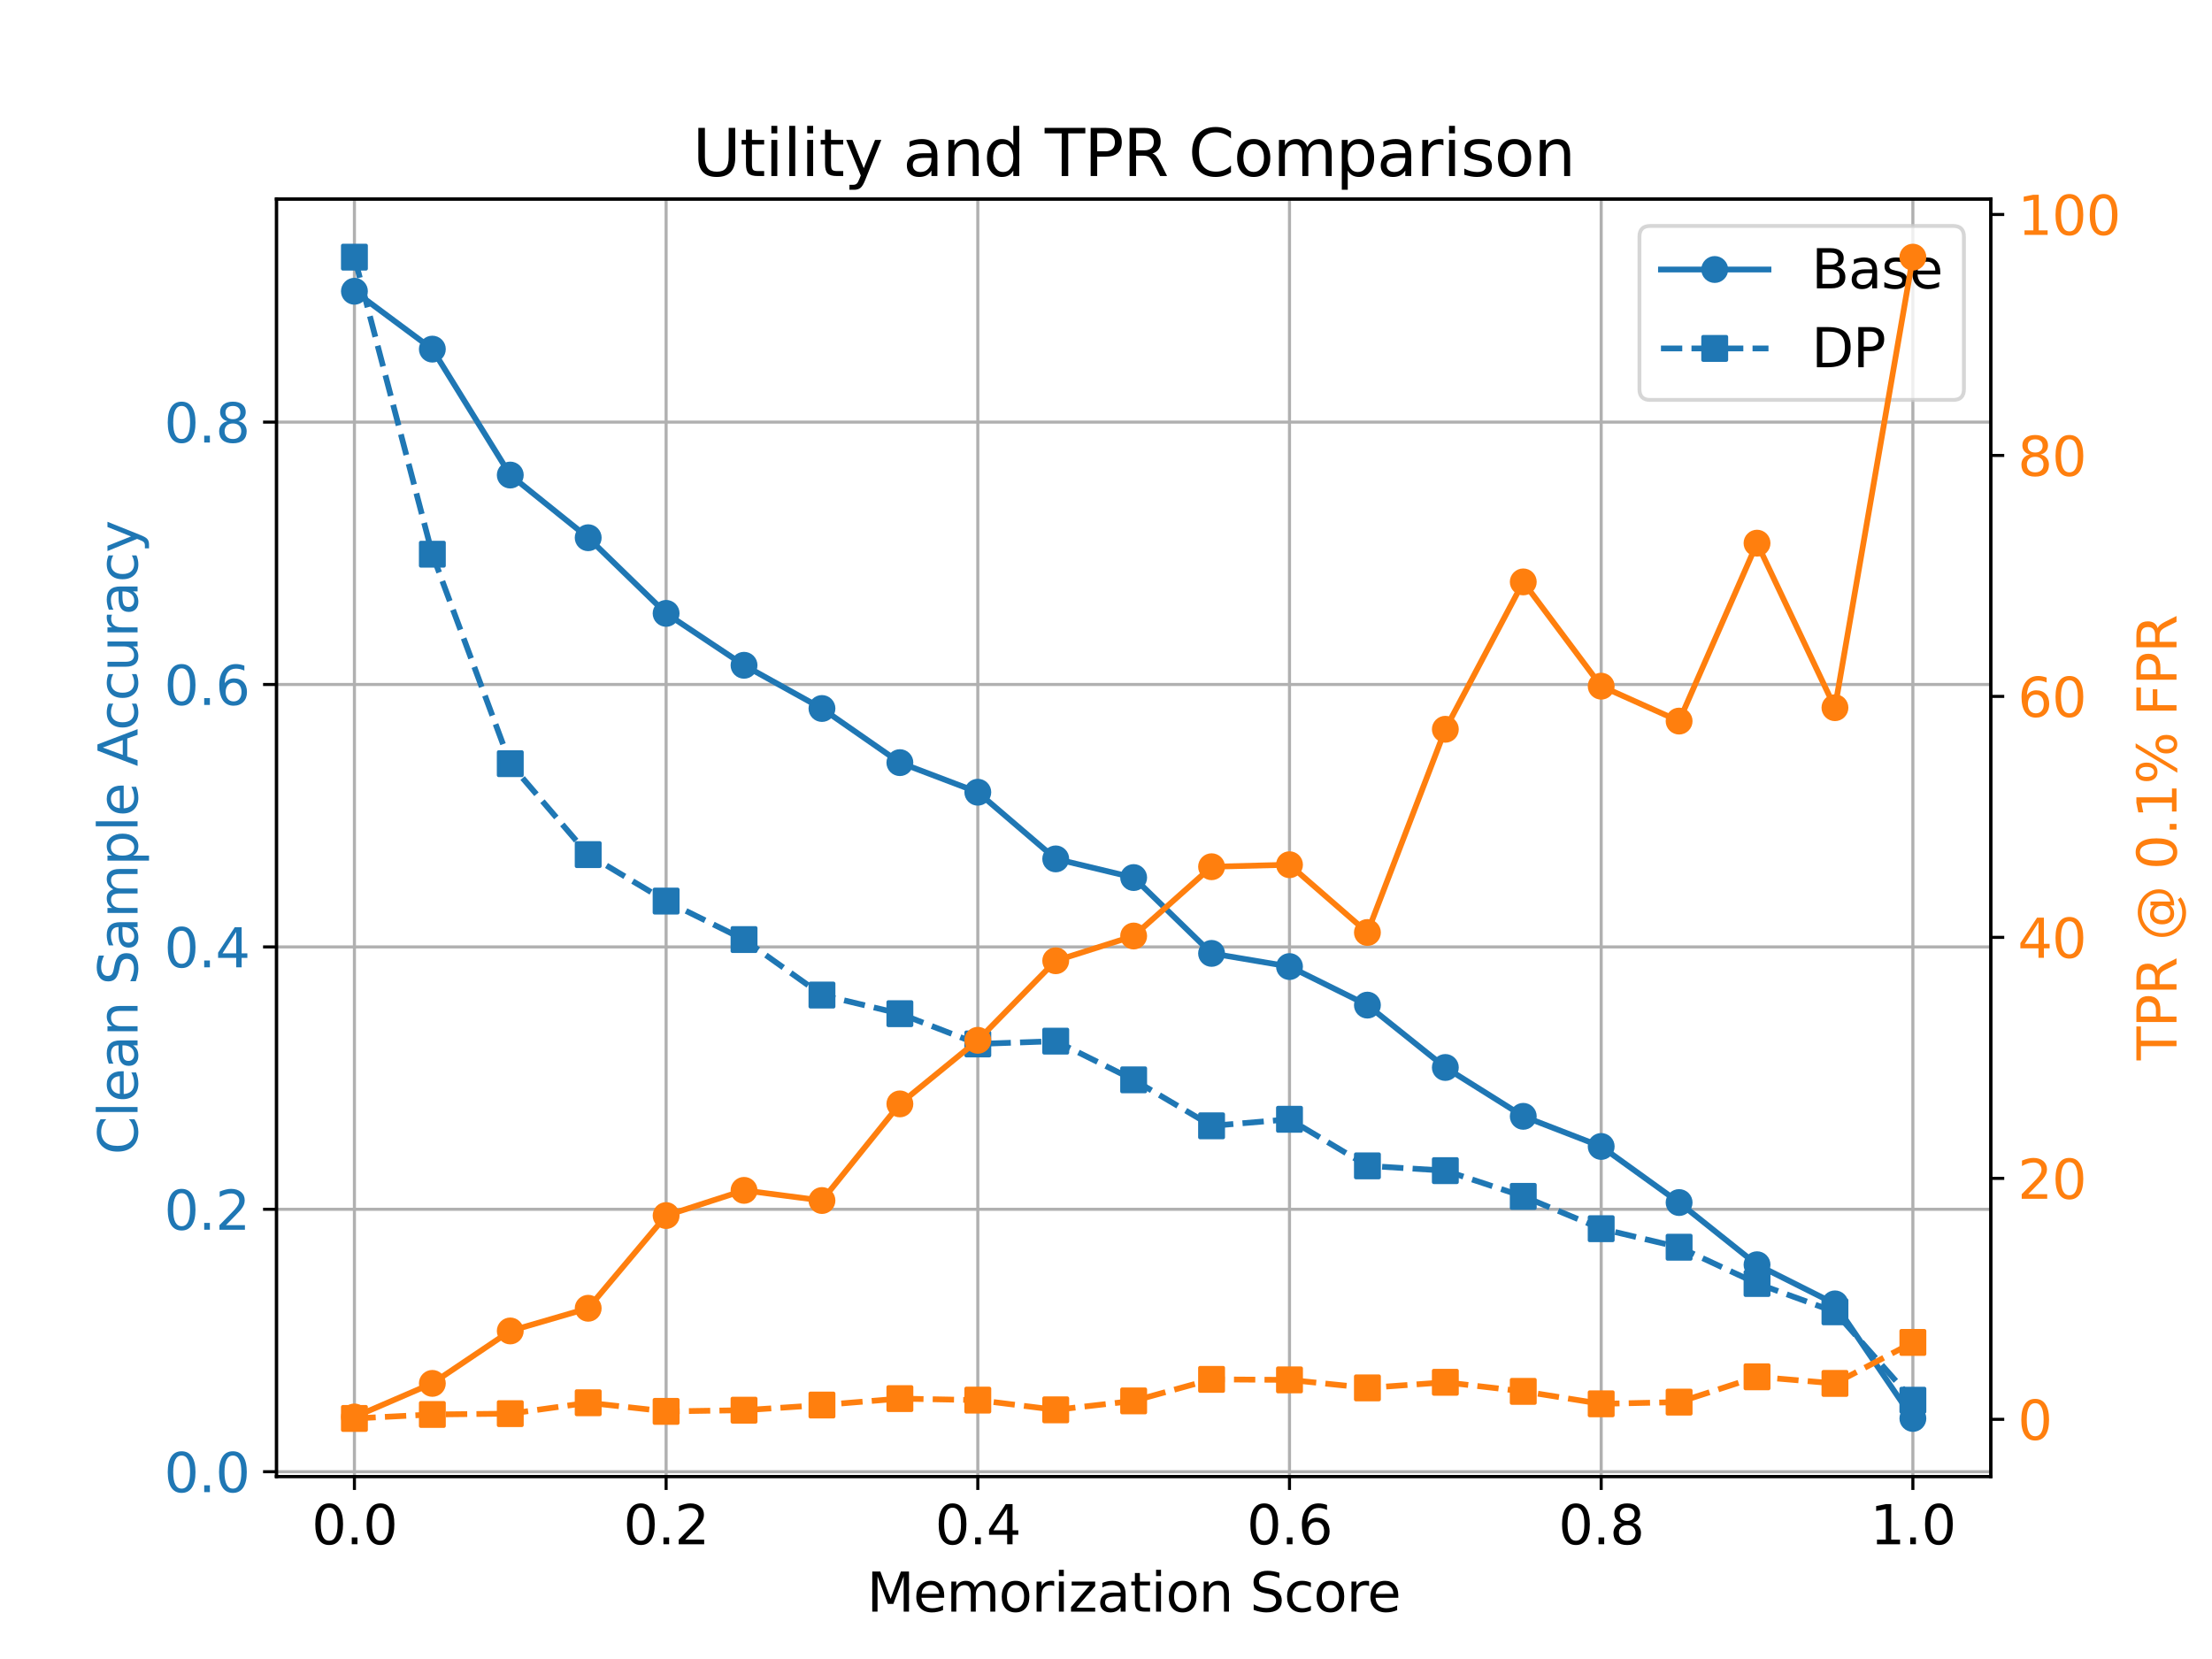 <?xml version="1.0" encoding="utf-8" standalone="no"?>
<!DOCTYPE svg PUBLIC "-//W3C//DTD SVG 1.1//EN"
  "http://www.w3.org/Graphics/SVG/1.1/DTD/svg11.dtd">
<svg xmlns:xlink="http://www.w3.org/1999/xlink" width="576pt" height="432pt" viewBox="0 0 576 432" xmlns="http://www.w3.org/2000/svg" version="1.1">
 <defs>
  <style type="text/css">*{stroke-linejoin: round; stroke-linecap: butt}</style>
 </defs>
 <g id="figure_1">
  <g id="patch_1">
   <path d="M 0 432 
L 576 432 
L 576 0 
L 0 0 
z
" style="fill: #ffffff"/>
  </g>
  <g id="axes_1">
   <g id="patch_2">
    <path d="M 72 384.48 
L 518.4 384.48 
L 518.4 51.84 
L 72 51.84 
z
" style="fill: #ffffff"/>
   </g>
   <g id="matplotlib.axis_1">
    <g id="xtick_1">
     <g id="line2d_1">
      <path d="M 92.291 384.48 
L 92.291 51.84 
" clip-path="url(#pf3ed3583f7)" style="fill: none; stroke: #b0b0b0; stroke-width: 0.8; stroke-linecap: square"/>
     </g>
     <g id="line2d_2">
      <defs>
       <path id="m463f13c96e" d="M 0 0 
L 0 3.5 
" style="stroke: #000000; stroke-width: 0.8"/>
      </defs>
      <g>
       <use xlink:href="#m463f13c96e" x="92.291" y="384.48" style="stroke: #000000; stroke-width: 0.8"/>
      </g>
     </g>
     <g id="text_1">
      <!-- 0.0 -->
      <g transform="translate(81.159 402.118) scale(0.14 -0.14)">
       <defs>
        <path id="DejaVuSans-30" d="M 2034 4250 
Q 1547 4250 1301 3770 
Q 1056 3291 1056 2328 
Q 1056 1369 1301 889 
Q 1547 409 2034 409 
Q 2525 409 2770 889 
Q 3016 1369 3016 2328 
Q 3016 3291 2770 3770 
Q 2525 4250 2034 4250 
z
M 2034 4750 
Q 2819 4750 3233 4129 
Q 3647 3509 3647 2328 
Q 3647 1150 3233 529 
Q 2819 -91 2034 -91 
Q 1250 -91 836 529 
Q 422 1150 422 2328 
Q 422 3509 836 4129 
Q 1250 4750 2034 4750 
z
" transform="scale(0.016)"/>
        <path id="DejaVuSans-2e" d="M 684 794 
L 1344 794 
L 1344 0 
L 684 0 
L 684 794 
z
" transform="scale(0.016)"/>
       </defs>
       <use xlink:href="#DejaVuSans-30"/>
       <use xlink:href="#DejaVuSans-2e" x="63.623"/>
       <use xlink:href="#DejaVuSans-30" x="95.41"/>
      </g>
     </g>
    </g>
    <g id="xtick_2">
     <g id="line2d_3">
      <path d="M 173.455 384.48 
L 173.455 51.84 
" clip-path="url(#pf3ed3583f7)" style="fill: none; stroke: #b0b0b0; stroke-width: 0.8; stroke-linecap: square"/>
     </g>
     <g id="line2d_4">
      <g>
       <use xlink:href="#m463f13c96e" x="173.455" y="384.48" style="stroke: #000000; stroke-width: 0.8"/>
      </g>
     </g>
     <g id="text_2">
      <!-- 0.2 -->
      <g transform="translate(162.322 402.118) scale(0.14 -0.14)">
       <defs>
        <path id="DejaVuSans-32" d="M 1228 531 
L 3431 531 
L 3431 0 
L 469 0 
L 469 531 
Q 828 903 1448 1529 
Q 2069 2156 2228 2338 
Q 2531 2678 2651 2914 
Q 2772 3150 2772 3378 
Q 2772 3750 2511 3984 
Q 2250 4219 1831 4219 
Q 1534 4219 1204 4116 
Q 875 4013 500 3803 
L 500 4441 
Q 881 4594 1212 4672 
Q 1544 4750 1819 4750 
Q 2544 4750 2975 4387 
Q 3406 4025 3406 3419 
Q 3406 3131 3298 2873 
Q 3191 2616 2906 2266 
Q 2828 2175 2409 1742 
Q 1991 1309 1228 531 
z
" transform="scale(0.016)"/>
       </defs>
       <use xlink:href="#DejaVuSans-30"/>
       <use xlink:href="#DejaVuSans-2e" x="63.623"/>
       <use xlink:href="#DejaVuSans-32" x="95.41"/>
      </g>
     </g>
    </g>
    <g id="xtick_3">
     <g id="line2d_5">
      <path d="M 254.618 384.48 
L 254.618 51.84 
" clip-path="url(#pf3ed3583f7)" style="fill: none; stroke: #b0b0b0; stroke-width: 0.8; stroke-linecap: square"/>
     </g>
     <g id="line2d_6">
      <g>
       <use xlink:href="#m463f13c96e" x="254.618" y="384.48" style="stroke: #000000; stroke-width: 0.8"/>
      </g>
     </g>
     <g id="text_3">
      <!-- 0.4 -->
      <g transform="translate(243.486 402.118) scale(0.14 -0.14)">
       <defs>
        <path id="DejaVuSans-34" d="M 2419 4116 
L 825 1625 
L 2419 1625 
L 2419 4116 
z
M 2253 4666 
L 3047 4666 
L 3047 1625 
L 3713 1625 
L 3713 1100 
L 3047 1100 
L 3047 0 
L 2419 0 
L 2419 1100 
L 313 1100 
L 313 1709 
L 2253 4666 
z
" transform="scale(0.016)"/>
       </defs>
       <use xlink:href="#DejaVuSans-30"/>
       <use xlink:href="#DejaVuSans-2e" x="63.623"/>
       <use xlink:href="#DejaVuSans-34" x="95.41"/>
      </g>
     </g>
    </g>
    <g id="xtick_4">
     <g id="line2d_7">
      <path d="M 335.782 384.48 
L 335.782 51.84 
" clip-path="url(#pf3ed3583f7)" style="fill: none; stroke: #b0b0b0; stroke-width: 0.8; stroke-linecap: square"/>
     </g>
     <g id="line2d_8">
      <g>
       <use xlink:href="#m463f13c96e" x="335.782" y="384.48" style="stroke: #000000; stroke-width: 0.8"/>
      </g>
     </g>
     <g id="text_4">
      <!-- 0.6 -->
      <g transform="translate(324.65 402.118) scale(0.14 -0.14)">
       <defs>
        <path id="DejaVuSans-36" d="M 2113 2584 
Q 1688 2584 1439 2293 
Q 1191 2003 1191 1497 
Q 1191 994 1439 701 
Q 1688 409 2113 409 
Q 2538 409 2786 701 
Q 3034 994 3034 1497 
Q 3034 2003 2786 2293 
Q 2538 2584 2113 2584 
z
M 3366 4563 
L 3366 3988 
Q 3128 4100 2886 4159 
Q 2644 4219 2406 4219 
Q 1781 4219 1451 3797 
Q 1122 3375 1075 2522 
Q 1259 2794 1537 2939 
Q 1816 3084 2150 3084 
Q 2853 3084 3261 2657 
Q 3669 2231 3669 1497 
Q 3669 778 3244 343 
Q 2819 -91 2113 -91 
Q 1303 -91 875 529 
Q 447 1150 447 2328 
Q 447 3434 972 4092 
Q 1497 4750 2381 4750 
Q 2619 4750 2861 4703 
Q 3103 4656 3366 4563 
z
" transform="scale(0.016)"/>
       </defs>
       <use xlink:href="#DejaVuSans-30"/>
       <use xlink:href="#DejaVuSans-2e" x="63.623"/>
       <use xlink:href="#DejaVuSans-36" x="95.41"/>
      </g>
     </g>
    </g>
    <g id="xtick_5">
     <g id="line2d_9">
      <path d="M 416.945 384.48 
L 416.945 51.84 
" clip-path="url(#pf3ed3583f7)" style="fill: none; stroke: #b0b0b0; stroke-width: 0.8; stroke-linecap: square"/>
     </g>
     <g id="line2d_10">
      <g>
       <use xlink:href="#m463f13c96e" x="416.945" y="384.48" style="stroke: #000000; stroke-width: 0.8"/>
      </g>
     </g>
     <g id="text_5">
      <!-- 0.8 -->
      <g transform="translate(405.813 402.118) scale(0.14 -0.14)">
       <defs>
        <path id="DejaVuSans-38" d="M 2034 2216 
Q 1584 2216 1326 1975 
Q 1069 1734 1069 1313 
Q 1069 891 1326 650 
Q 1584 409 2034 409 
Q 2484 409 2743 651 
Q 3003 894 3003 1313 
Q 3003 1734 2745 1975 
Q 2488 2216 2034 2216 
z
M 1403 2484 
Q 997 2584 770 2862 
Q 544 3141 544 3541 
Q 544 4100 942 4425 
Q 1341 4750 2034 4750 
Q 2731 4750 3128 4425 
Q 3525 4100 3525 3541 
Q 3525 3141 3298 2862 
Q 3072 2584 2669 2484 
Q 3125 2378 3379 2068 
Q 3634 1759 3634 1313 
Q 3634 634 3220 271 
Q 2806 -91 2034 -91 
Q 1263 -91 848 271 
Q 434 634 434 1313 
Q 434 1759 690 2068 
Q 947 2378 1403 2484 
z
M 1172 3481 
Q 1172 3119 1398 2916 
Q 1625 2713 2034 2713 
Q 2441 2713 2670 2916 
Q 2900 3119 2900 3481 
Q 2900 3844 2670 4047 
Q 2441 4250 2034 4250 
Q 1625 4250 1398 4047 
Q 1172 3844 1172 3481 
z
" transform="scale(0.016)"/>
       </defs>
       <use xlink:href="#DejaVuSans-30"/>
       <use xlink:href="#DejaVuSans-2e" x="63.623"/>
       <use xlink:href="#DejaVuSans-38" x="95.41"/>
      </g>
     </g>
    </g>
    <g id="xtick_6">
     <g id="line2d_11">
      <path d="M 498.109 384.48 
L 498.109 51.84 
" clip-path="url(#pf3ed3583f7)" style="fill: none; stroke: #b0b0b0; stroke-width: 0.8; stroke-linecap: square"/>
     </g>
     <g id="line2d_12">
      <g>
       <use xlink:href="#m463f13c96e" x="498.109" y="384.48" style="stroke: #000000; stroke-width: 0.8"/>
      </g>
     </g>
     <g id="text_6">
      <!-- 1.0 -->
      <g transform="translate(486.977 402.118) scale(0.14 -0.14)">
       <defs>
        <path id="DejaVuSans-31" d="M 794 531 
L 1825 531 
L 1825 4091 
L 703 3866 
L 703 4441 
L 1819 4666 
L 2450 4666 
L 2450 531 
L 3481 531 
L 3481 0 
L 794 0 
L 794 531 
z
" transform="scale(0.016)"/>
       </defs>
       <use xlink:href="#DejaVuSans-31"/>
       <use xlink:href="#DejaVuSans-2e" x="63.623"/>
       <use xlink:href="#DejaVuSans-30" x="95.41"/>
      </g>
     </g>
    </g>
    <g id="text_7">
     <!-- Memorization Score -->
     <g transform="translate(225.729 419.667) scale(0.14 -0.14)">
      <defs>
       <path id="DejaVuSans-4d" d="M 628 4666 
L 1569 4666 
L 2759 1491 
L 3956 4666 
L 4897 4666 
L 4897 0 
L 4281 0 
L 4281 4097 
L 3078 897 
L 2444 897 
L 1241 4097 
L 1241 0 
L 628 0 
L 628 4666 
z
" transform="scale(0.016)"/>
       <path id="DejaVuSans-65" d="M 3597 1894 
L 3597 1613 
L 953 1613 
Q 991 1019 1311 708 
Q 1631 397 2203 397 
Q 2534 397 2845 478 
Q 3156 559 3463 722 
L 3463 178 
Q 3153 47 2828 -22 
Q 2503 -91 2169 -91 
Q 1331 -91 842 396 
Q 353 884 353 1716 
Q 353 2575 817 3079 
Q 1281 3584 2069 3584 
Q 2775 3584 3186 3129 
Q 3597 2675 3597 1894 
z
M 3022 2063 
Q 3016 2534 2758 2815 
Q 2500 3097 2075 3097 
Q 1594 3097 1305 2825 
Q 1016 2553 972 2059 
L 3022 2063 
z
" transform="scale(0.016)"/>
       <path id="DejaVuSans-6d" d="M 3328 2828 
Q 3544 3216 3844 3400 
Q 4144 3584 4550 3584 
Q 5097 3584 5394 3201 
Q 5691 2819 5691 2113 
L 5691 0 
L 5113 0 
L 5113 2094 
Q 5113 2597 4934 2840 
Q 4756 3084 4391 3084 
Q 3944 3084 3684 2787 
Q 3425 2491 3425 1978 
L 3425 0 
L 2847 0 
L 2847 2094 
Q 2847 2600 2669 2842 
Q 2491 3084 2119 3084 
Q 1678 3084 1418 2786 
Q 1159 2488 1159 1978 
L 1159 0 
L 581 0 
L 581 3500 
L 1159 3500 
L 1159 2956 
Q 1356 3278 1631 3431 
Q 1906 3584 2284 3584 
Q 2666 3584 2933 3390 
Q 3200 3197 3328 2828 
z
" transform="scale(0.016)"/>
       <path id="DejaVuSans-6f" d="M 1959 3097 
Q 1497 3097 1228 2736 
Q 959 2375 959 1747 
Q 959 1119 1226 758 
Q 1494 397 1959 397 
Q 2419 397 2687 759 
Q 2956 1122 2956 1747 
Q 2956 2369 2687 2733 
Q 2419 3097 1959 3097 
z
M 1959 3584 
Q 2709 3584 3137 3096 
Q 3566 2609 3566 1747 
Q 3566 888 3137 398 
Q 2709 -91 1959 -91 
Q 1206 -91 779 398 
Q 353 888 353 1747 
Q 353 2609 779 3096 
Q 1206 3584 1959 3584 
z
" transform="scale(0.016)"/>
       <path id="DejaVuSans-72" d="M 2631 2963 
Q 2534 3019 2420 3045 
Q 2306 3072 2169 3072 
Q 1681 3072 1420 2755 
Q 1159 2438 1159 1844 
L 1159 0 
L 581 0 
L 581 3500 
L 1159 3500 
L 1159 2956 
Q 1341 3275 1631 3429 
Q 1922 3584 2338 3584 
Q 2397 3584 2469 3576 
Q 2541 3569 2628 3553 
L 2631 2963 
z
" transform="scale(0.016)"/>
       <path id="DejaVuSans-69" d="M 603 3500 
L 1178 3500 
L 1178 0 
L 603 0 
L 603 3500 
z
M 603 4863 
L 1178 4863 
L 1178 4134 
L 603 4134 
L 603 4863 
z
" transform="scale(0.016)"/>
       <path id="DejaVuSans-7a" d="M 353 3500 
L 3084 3500 
L 3084 2975 
L 922 459 
L 3084 459 
L 3084 0 
L 275 0 
L 275 525 
L 2438 3041 
L 353 3041 
L 353 3500 
z
" transform="scale(0.016)"/>
       <path id="DejaVuSans-61" d="M 2194 1759 
Q 1497 1759 1228 1600 
Q 959 1441 959 1056 
Q 959 750 1161 570 
Q 1363 391 1709 391 
Q 2188 391 2477 730 
Q 2766 1069 2766 1631 
L 2766 1759 
L 2194 1759 
z
M 3341 1997 
L 3341 0 
L 2766 0 
L 2766 531 
Q 2569 213 2275 61 
Q 1981 -91 1556 -91 
Q 1019 -91 701 211 
Q 384 513 384 1019 
Q 384 1609 779 1909 
Q 1175 2209 1959 2209 
L 2766 2209 
L 2766 2266 
Q 2766 2663 2505 2880 
Q 2244 3097 1772 3097 
Q 1472 3097 1187 3025 
Q 903 2953 641 2809 
L 641 3341 
Q 956 3463 1253 3523 
Q 1550 3584 1831 3584 
Q 2591 3584 2966 3190 
Q 3341 2797 3341 1997 
z
" transform="scale(0.016)"/>
       <path id="DejaVuSans-74" d="M 1172 4494 
L 1172 3500 
L 2356 3500 
L 2356 3053 
L 1172 3053 
L 1172 1153 
Q 1172 725 1289 603 
Q 1406 481 1766 481 
L 2356 481 
L 2356 0 
L 1766 0 
Q 1100 0 847 248 
Q 594 497 594 1153 
L 594 3053 
L 172 3053 
L 172 3500 
L 594 3500 
L 594 4494 
L 1172 4494 
z
" transform="scale(0.016)"/>
       <path id="DejaVuSans-6e" d="M 3513 2113 
L 3513 0 
L 2938 0 
L 2938 2094 
Q 2938 2591 2744 2837 
Q 2550 3084 2163 3084 
Q 1697 3084 1428 2787 
Q 1159 2491 1159 1978 
L 1159 0 
L 581 0 
L 581 3500 
L 1159 3500 
L 1159 2956 
Q 1366 3272 1645 3428 
Q 1925 3584 2291 3584 
Q 2894 3584 3203 3211 
Q 3513 2838 3513 2113 
z
" transform="scale(0.016)"/>
       <path id="DejaVuSans-20" transform="scale(0.016)"/>
       <path id="DejaVuSans-53" d="M 3425 4513 
L 3425 3897 
Q 3066 4069 2747 4153 
Q 2428 4238 2131 4238 
Q 1616 4238 1336 4038 
Q 1056 3838 1056 3469 
Q 1056 3159 1242 3001 
Q 1428 2844 1947 2747 
L 2328 2669 
Q 3034 2534 3370 2195 
Q 3706 1856 3706 1288 
Q 3706 609 3251 259 
Q 2797 -91 1919 -91 
Q 1588 -91 1214 -16 
Q 841 59 441 206 
L 441 856 
Q 825 641 1194 531 
Q 1563 422 1919 422 
Q 2459 422 2753 634 
Q 3047 847 3047 1241 
Q 3047 1584 2836 1778 
Q 2625 1972 2144 2069 
L 1759 2144 
Q 1053 2284 737 2584 
Q 422 2884 422 3419 
Q 422 4038 858 4394 
Q 1294 4750 2059 4750 
Q 2388 4750 2728 4690 
Q 3069 4631 3425 4513 
z
" transform="scale(0.016)"/>
       <path id="DejaVuSans-63" d="M 3122 3366 
L 3122 2828 
Q 2878 2963 2633 3030 
Q 2388 3097 2138 3097 
Q 1578 3097 1268 2742 
Q 959 2388 959 1747 
Q 959 1106 1268 751 
Q 1578 397 2138 397 
Q 2388 397 2633 464 
Q 2878 531 3122 666 
L 3122 134 
Q 2881 22 2623 -34 
Q 2366 -91 2075 -91 
Q 1284 -91 818 406 
Q 353 903 353 1747 
Q 353 2603 823 3093 
Q 1294 3584 2113 3584 
Q 2378 3584 2631 3529 
Q 2884 3475 3122 3366 
z
" transform="scale(0.016)"/>
      </defs>
      <use xlink:href="#DejaVuSans-4d"/>
      <use xlink:href="#DejaVuSans-65" x="86.279"/>
      <use xlink:href="#DejaVuSans-6d" x="147.803"/>
      <use xlink:href="#DejaVuSans-6f" x="245.215"/>
      <use xlink:href="#DejaVuSans-72" x="306.396"/>
      <use xlink:href="#DejaVuSans-69" x="347.51"/>
      <use xlink:href="#DejaVuSans-7a" x="375.293"/>
      <use xlink:href="#DejaVuSans-61" x="427.783"/>
      <use xlink:href="#DejaVuSans-74" x="489.062"/>
      <use xlink:href="#DejaVuSans-69" x="528.271"/>
      <use xlink:href="#DejaVuSans-6f" x="556.055"/>
      <use xlink:href="#DejaVuSans-6e" x="617.236"/>
      <use xlink:href="#DejaVuSans-20" x="680.615"/>
      <use xlink:href="#DejaVuSans-53" x="712.402"/>
      <use xlink:href="#DejaVuSans-63" x="775.879"/>
      <use xlink:href="#DejaVuSans-6f" x="830.859"/>
      <use xlink:href="#DejaVuSans-72" x="892.041"/>
      <use xlink:href="#DejaVuSans-65" x="930.904"/>
     </g>
    </g>
   </g>
   <g id="matplotlib.axis_2">
    <g id="ytick_1">
     <g id="line2d_13">
      <path d="M 72 383.227 
L 518.4 383.227 
" clip-path="url(#pf3ed3583f7)" style="fill: none; stroke: #b0b0b0; stroke-width: 0.8; stroke-linecap: square"/>
     </g>
     <g id="line2d_14">
      <defs>
       <path id="ma99e49d8c6" d="M 0 0 
L -3.5 0 
" style="stroke: #000000; stroke-width: 0.8"/>
      </defs>
      <g>
       <use xlink:href="#ma99e49d8c6" x="72" y="383.227" style="stroke: #000000; stroke-width: 0.8"/>
      </g>
     </g>
     <g id="text_8">
      <!-- 0.0 -->
      <g style="fill: #1f77b4" transform="translate(42.736 388.546) scale(0.14 -0.14)">
       <use xlink:href="#DejaVuSans-30"/>
       <use xlink:href="#DejaVuSans-2e" x="63.623"/>
       <use xlink:href="#DejaVuSans-30" x="95.41"/>
      </g>
     </g>
    </g>
    <g id="ytick_2">
     <g id="line2d_15">
      <path d="M 72 314.899 
L 518.4 314.899 
" clip-path="url(#pf3ed3583f7)" style="fill: none; stroke: #b0b0b0; stroke-width: 0.8; stroke-linecap: square"/>
     </g>
     <g id="line2d_16">
      <g>
       <use xlink:href="#ma99e49d8c6" x="72" y="314.899" style="stroke: #000000; stroke-width: 0.8"/>
      </g>
     </g>
     <g id="text_9">
      <!-- 0.2 -->
      <g style="fill: #1f77b4" transform="translate(42.736 320.218) scale(0.14 -0.14)">
       <use xlink:href="#DejaVuSans-30"/>
       <use xlink:href="#DejaVuSans-2e" x="63.623"/>
       <use xlink:href="#DejaVuSans-32" x="95.41"/>
      </g>
     </g>
    </g>
    <g id="ytick_3">
     <g id="line2d_17">
      <path d="M 72 246.57 
L 518.4 246.57 
" clip-path="url(#pf3ed3583f7)" style="fill: none; stroke: #b0b0b0; stroke-width: 0.8; stroke-linecap: square"/>
     </g>
     <g id="line2d_18">
      <g>
       <use xlink:href="#ma99e49d8c6" x="72" y="246.57" style="stroke: #000000; stroke-width: 0.8"/>
      </g>
     </g>
     <g id="text_10">
      <!-- 0.4 -->
      <g style="fill: #1f77b4" transform="translate(42.736 251.889) scale(0.14 -0.14)">
       <use xlink:href="#DejaVuSans-30"/>
       <use xlink:href="#DejaVuSans-2e" x="63.623"/>
       <use xlink:href="#DejaVuSans-34" x="95.41"/>
      </g>
     </g>
    </g>
    <g id="ytick_4">
     <g id="line2d_19">
      <path d="M 72 178.242 
L 518.4 178.242 
" clip-path="url(#pf3ed3583f7)" style="fill: none; stroke: #b0b0b0; stroke-width: 0.8; stroke-linecap: square"/>
     </g>
     <g id="line2d_20">
      <g>
       <use xlink:href="#ma99e49d8c6" x="72" y="178.242" style="stroke: #000000; stroke-width: 0.8"/>
      </g>
     </g>
     <g id="text_11">
      <!-- 0.6 -->
      <g style="fill: #1f77b4" transform="translate(42.736 183.561) scale(0.14 -0.14)">
       <use xlink:href="#DejaVuSans-30"/>
       <use xlink:href="#DejaVuSans-2e" x="63.623"/>
       <use xlink:href="#DejaVuSans-36" x="95.41"/>
      </g>
     </g>
    </g>
    <g id="ytick_5">
     <g id="line2d_21">
      <path d="M 72 109.914 
L 518.4 109.914 
" clip-path="url(#pf3ed3583f7)" style="fill: none; stroke: #b0b0b0; stroke-width: 0.8; stroke-linecap: square"/>
     </g>
     <g id="line2d_22">
      <g>
       <use xlink:href="#ma99e49d8c6" x="72" y="109.914" style="stroke: #000000; stroke-width: 0.8"/>
      </g>
     </g>
     <g id="text_12">
      <!-- 0.8 -->
      <g style="fill: #1f77b4" transform="translate(42.736 115.233) scale(0.14 -0.14)">
       <use xlink:href="#DejaVuSans-30"/>
       <use xlink:href="#DejaVuSans-2e" x="63.623"/>
       <use xlink:href="#DejaVuSans-38" x="95.41"/>
      </g>
     </g>
    </g>
    <g id="text_13">
     <!-- Clean Sample Accuracy -->
     <g style="fill: #1f77b4" transform="translate(35.824 300.682) rotate(-90) scale(0.14 -0.14)">
      <defs>
       <path id="DejaVuSans-43" d="M 4122 4306 
L 4122 3641 
Q 3803 3938 3442 4084 
Q 3081 4231 2675 4231 
Q 1875 4231 1450 3742 
Q 1025 3253 1025 2328 
Q 1025 1406 1450 917 
Q 1875 428 2675 428 
Q 3081 428 3442 575 
Q 3803 722 4122 1019 
L 4122 359 
Q 3791 134 3420 21 
Q 3050 -91 2638 -91 
Q 1578 -91 968 557 
Q 359 1206 359 2328 
Q 359 3453 968 4101 
Q 1578 4750 2638 4750 
Q 3056 4750 3426 4639 
Q 3797 4528 4122 4306 
z
" transform="scale(0.016)"/>
       <path id="DejaVuSans-6c" d="M 603 4863 
L 1178 4863 
L 1178 0 
L 603 0 
L 603 4863 
z
" transform="scale(0.016)"/>
       <path id="DejaVuSans-70" d="M 1159 525 
L 1159 -1331 
L 581 -1331 
L 581 3500 
L 1159 3500 
L 1159 2969 
Q 1341 3281 1617 3432 
Q 1894 3584 2278 3584 
Q 2916 3584 3314 3078 
Q 3713 2572 3713 1747 
Q 3713 922 3314 415 
Q 2916 -91 2278 -91 
Q 1894 -91 1617 61 
Q 1341 213 1159 525 
z
M 3116 1747 
Q 3116 2381 2855 2742 
Q 2594 3103 2138 3103 
Q 1681 3103 1420 2742 
Q 1159 2381 1159 1747 
Q 1159 1113 1420 752 
Q 1681 391 2138 391 
Q 2594 391 2855 752 
Q 3116 1113 3116 1747 
z
" transform="scale(0.016)"/>
       <path id="DejaVuSans-41" d="M 2188 4044 
L 1331 1722 
L 3047 1722 
L 2188 4044 
z
M 1831 4666 
L 2547 4666 
L 4325 0 
L 3669 0 
L 3244 1197 
L 1141 1197 
L 716 0 
L 50 0 
L 1831 4666 
z
" transform="scale(0.016)"/>
       <path id="DejaVuSans-75" d="M 544 1381 
L 544 3500 
L 1119 3500 
L 1119 1403 
Q 1119 906 1312 657 
Q 1506 409 1894 409 
Q 2359 409 2629 706 
Q 2900 1003 2900 1516 
L 2900 3500 
L 3475 3500 
L 3475 0 
L 2900 0 
L 2900 538 
Q 2691 219 2414 64 
Q 2138 -91 1772 -91 
Q 1169 -91 856 284 
Q 544 659 544 1381 
z
M 1991 3584 
L 1991 3584 
z
" transform="scale(0.016)"/>
       <path id="DejaVuSans-79" d="M 2059 -325 
Q 1816 -950 1584 -1140 
Q 1353 -1331 966 -1331 
L 506 -1331 
L 506 -850 
L 844 -850 
Q 1081 -850 1212 -737 
Q 1344 -625 1503 -206 
L 1606 56 
L 191 3500 
L 800 3500 
L 1894 763 
L 2988 3500 
L 3597 3500 
L 2059 -325 
z
" transform="scale(0.016)"/>
      </defs>
      <use xlink:href="#DejaVuSans-43"/>
      <use xlink:href="#DejaVuSans-6c" x="69.824"/>
      <use xlink:href="#DejaVuSans-65" x="97.607"/>
      <use xlink:href="#DejaVuSans-61" x="159.131"/>
      <use xlink:href="#DejaVuSans-6e" x="220.41"/>
      <use xlink:href="#DejaVuSans-20" x="283.789"/>
      <use xlink:href="#DejaVuSans-53" x="315.576"/>
      <use xlink:href="#DejaVuSans-61" x="379.053"/>
      <use xlink:href="#DejaVuSans-6d" x="440.332"/>
      <use xlink:href="#DejaVuSans-70" x="537.744"/>
      <use xlink:href="#DejaVuSans-6c" x="601.221"/>
      <use xlink:href="#DejaVuSans-65" x="629.004"/>
      <use xlink:href="#DejaVuSans-20" x="690.527"/>
      <use xlink:href="#DejaVuSans-41" x="722.314"/>
      <use xlink:href="#DejaVuSans-63" x="788.973"/>
      <use xlink:href="#DejaVuSans-63" x="843.953"/>
      <use xlink:href="#DejaVuSans-75" x="898.934"/>
      <use xlink:href="#DejaVuSans-72" x="962.312"/>
      <use xlink:href="#DejaVuSans-61" x="1003.426"/>
      <use xlink:href="#DejaVuSans-63" x="1064.705"/>
      <use xlink:href="#DejaVuSans-79" x="1119.686"/>
     </g>
    </g>
   </g>
   <g id="line2d_23">
    <path d="M 92.291 75.841 
L 112.582 90.912 
L 132.873 123.703 
L 153.164 140.024 
L 173.455 159.721 
L 193.745 173.239 
L 214.036 184.492 
L 234.327 198.588 
L 254.618 206.294 
L 274.909 223.654 
L 295.2 228.514 
L 315.491 248.261 
L 335.782 251.689 
L 356.073 261.73 
L 376.364 277.969 
L 396.655 290.69 
L 416.945 298.537 
L 437.236 313.141 
L 457.527 329.332 
L 477.818 339.524 
L 498.109 369.36 
" clip-path="url(#pf3ed3583f7)" style="fill: none; stroke: #1f77b4; stroke-width: 1.5; stroke-linecap: square"/>
    <defs>
     <path id="mc3dab96932" d="M 0 3 
C 0.796 3 1.559 2.684 2.121 2.121 
C 2.684 1.559 3 0.796 3 0 
C 3 -0.796 2.684 -1.559 2.121 -2.121 
C 1.559 -2.684 0.796 -3 0 -3 
C -0.796 -3 -1.559 -2.684 -2.121 -2.121 
C -2.684 -1.559 -3 -0.796 -3 0 
C -3 0.796 -2.684 1.559 -2.121 2.121 
C -1.559 2.684 -0.796 3 0 3 
z
" style="stroke: #1f77b4"/>
    </defs>
    <g clip-path="url(#pf3ed3583f7)">
     <use xlink:href="#mc3dab96932" x="92.291" y="75.841" style="fill: #1f77b4; stroke: #1f77b4"/>
     <use xlink:href="#mc3dab96932" x="112.582" y="90.912" style="fill: #1f77b4; stroke: #1f77b4"/>
     <use xlink:href="#mc3dab96932" x="132.873" y="123.703" style="fill: #1f77b4; stroke: #1f77b4"/>
     <use xlink:href="#mc3dab96932" x="153.164" y="140.024" style="fill: #1f77b4; stroke: #1f77b4"/>
     <use xlink:href="#mc3dab96932" x="173.455" y="159.721" style="fill: #1f77b4; stroke: #1f77b4"/>
     <use xlink:href="#mc3dab96932" x="193.745" y="173.239" style="fill: #1f77b4; stroke: #1f77b4"/>
     <use xlink:href="#mc3dab96932" x="214.036" y="184.492" style="fill: #1f77b4; stroke: #1f77b4"/>
     <use xlink:href="#mc3dab96932" x="234.327" y="198.588" style="fill: #1f77b4; stroke: #1f77b4"/>
     <use xlink:href="#mc3dab96932" x="254.618" y="206.294" style="fill: #1f77b4; stroke: #1f77b4"/>
     <use xlink:href="#mc3dab96932" x="274.909" y="223.654" style="fill: #1f77b4; stroke: #1f77b4"/>
     <use xlink:href="#mc3dab96932" x="295.2" y="228.514" style="fill: #1f77b4; stroke: #1f77b4"/>
     <use xlink:href="#mc3dab96932" x="315.491" y="248.261" style="fill: #1f77b4; stroke: #1f77b4"/>
     <use xlink:href="#mc3dab96932" x="335.782" y="251.689" style="fill: #1f77b4; stroke: #1f77b4"/>
     <use xlink:href="#mc3dab96932" x="356.073" y="261.73" style="fill: #1f77b4; stroke: #1f77b4"/>
     <use xlink:href="#mc3dab96932" x="376.364" y="277.969" style="fill: #1f77b4; stroke: #1f77b4"/>
     <use xlink:href="#mc3dab96932" x="396.655" y="290.69" style="fill: #1f77b4; stroke: #1f77b4"/>
     <use xlink:href="#mc3dab96932" x="416.945" y="298.537" style="fill: #1f77b4; stroke: #1f77b4"/>
     <use xlink:href="#mc3dab96932" x="437.236" y="313.141" style="fill: #1f77b4; stroke: #1f77b4"/>
     <use xlink:href="#mc3dab96932" x="457.527" y="329.332" style="fill: #1f77b4; stroke: #1f77b4"/>
     <use xlink:href="#mc3dab96932" x="477.818" y="339.524" style="fill: #1f77b4; stroke: #1f77b4"/>
     <use xlink:href="#mc3dab96932" x="498.109" y="369.36" style="fill: #1f77b4; stroke: #1f77b4"/>
    </g>
   </g>
   <g id="line2d_24">
    <path d="M 92.291 66.96 
L 112.582 144.314 
L 132.873 198.859 
L 153.164 222.535 
L 173.455 234.638 
L 193.745 244.662 
L 214.036 259.112 
L 234.327 263.956 
L 254.618 271.838 
L 274.909 271.113 
L 295.2 281.189 
L 315.491 293.162 
L 335.782 291.461 
L 356.073 303.585 
L 376.364 304.83 
L 396.655 311.536 
L 416.945 319.953 
L 437.236 324.776 
L 457.527 334.219 
L 477.818 341.597 
L 498.109 364.61 
" clip-path="url(#pf3ed3583f7)" style="fill: none; stroke-dasharray: 5.55,2.4; stroke-dashoffset: 0; stroke: #1f77b4; stroke-width: 1.5"/>
    <defs>
     <path id="mea732358d5" d="M -3 3 
L 3 3 
L 3 -3 
L -3 -3 
z
" style="stroke: #1f77b4; stroke-linejoin: miter"/>
    </defs>
    <g clip-path="url(#pf3ed3583f7)">
     <use xlink:href="#mea732358d5" x="92.291" y="66.96" style="fill: #1f77b4; stroke: #1f77b4; stroke-linejoin: miter"/>
     <use xlink:href="#mea732358d5" x="112.582" y="144.314" style="fill: #1f77b4; stroke: #1f77b4; stroke-linejoin: miter"/>
     <use xlink:href="#mea732358d5" x="132.873" y="198.859" style="fill: #1f77b4; stroke: #1f77b4; stroke-linejoin: miter"/>
     <use xlink:href="#mea732358d5" x="153.164" y="222.535" style="fill: #1f77b4; stroke: #1f77b4; stroke-linejoin: miter"/>
     <use xlink:href="#mea732358d5" x="173.455" y="234.638" style="fill: #1f77b4; stroke: #1f77b4; stroke-linejoin: miter"/>
     <use xlink:href="#mea732358d5" x="193.745" y="244.662" style="fill: #1f77b4; stroke: #1f77b4; stroke-linejoin: miter"/>
     <use xlink:href="#mea732358d5" x="214.036" y="259.112" style="fill: #1f77b4; stroke: #1f77b4; stroke-linejoin: miter"/>
     <use xlink:href="#mea732358d5" x="234.327" y="263.956" style="fill: #1f77b4; stroke: #1f77b4; stroke-linejoin: miter"/>
     <use xlink:href="#mea732358d5" x="254.618" y="271.838" style="fill: #1f77b4; stroke: #1f77b4; stroke-linejoin: miter"/>
     <use xlink:href="#mea732358d5" x="274.909" y="271.113" style="fill: #1f77b4; stroke: #1f77b4; stroke-linejoin: miter"/>
     <use xlink:href="#mea732358d5" x="295.2" y="281.189" style="fill: #1f77b4; stroke: #1f77b4; stroke-linejoin: miter"/>
     <use xlink:href="#mea732358d5" x="315.491" y="293.162" style="fill: #1f77b4; stroke: #1f77b4; stroke-linejoin: miter"/>
     <use xlink:href="#mea732358d5" x="335.782" y="291.461" style="fill: #1f77b4; stroke: #1f77b4; stroke-linejoin: miter"/>
     <use xlink:href="#mea732358d5" x="356.073" y="303.585" style="fill: #1f77b4; stroke: #1f77b4; stroke-linejoin: miter"/>
     <use xlink:href="#mea732358d5" x="376.364" y="304.83" style="fill: #1f77b4; stroke: #1f77b4; stroke-linejoin: miter"/>
     <use xlink:href="#mea732358d5" x="396.655" y="311.536" style="fill: #1f77b4; stroke: #1f77b4; stroke-linejoin: miter"/>
     <use xlink:href="#mea732358d5" x="416.945" y="319.953" style="fill: #1f77b4; stroke: #1f77b4; stroke-linejoin: miter"/>
     <use xlink:href="#mea732358d5" x="437.236" y="324.776" style="fill: #1f77b4; stroke: #1f77b4; stroke-linejoin: miter"/>
     <use xlink:href="#mea732358d5" x="457.527" y="334.219" style="fill: #1f77b4; stroke: #1f77b4; stroke-linejoin: miter"/>
     <use xlink:href="#mea732358d5" x="477.818" y="341.597" style="fill: #1f77b4; stroke: #1f77b4; stroke-linejoin: miter"/>
     <use xlink:href="#mea732358d5" x="498.109" y="364.61" style="fill: #1f77b4; stroke: #1f77b4; stroke-linejoin: miter"/>
    </g>
   </g>
   <g id="patch_3">
    <path d="M 72 384.48 
L 72 51.84 
" style="fill: none; stroke: #000000; stroke-width: 0.8; stroke-linejoin: miter; stroke-linecap: square"/>
   </g>
   <g id="patch_4">
    <path d="M 518.4 384.48 
L 518.4 51.84 
" style="fill: none; stroke: #000000; stroke-width: 0.8; stroke-linejoin: miter; stroke-linecap: square"/>
   </g>
   <g id="patch_5">
    <path d="M 72 384.48 
L 518.4 384.48 
" style="fill: none; stroke: #000000; stroke-width: 0.8; stroke-linejoin: miter; stroke-linecap: square"/>
   </g>
   <g id="patch_6">
    <path d="M 72 51.84 
L 518.4 51.84 
" style="fill: none; stroke: #000000; stroke-width: 0.8; stroke-linejoin: miter; stroke-linecap: square"/>
   </g>
   <g id="text_14">
    <!-- Utility and TPR Comparison -->
    <g transform="translate(180.355 45.84) scale(0.168 -0.168)">
     <defs>
      <path id="DejaVuSans-55" d="M 556 4666 
L 1191 4666 
L 1191 1831 
Q 1191 1081 1462 751 
Q 1734 422 2344 422 
Q 2950 422 3222 751 
Q 3494 1081 3494 1831 
L 3494 4666 
L 4128 4666 
L 4128 1753 
Q 4128 841 3676 375 
Q 3225 -91 2344 -91 
Q 1459 -91 1007 375 
Q 556 841 556 1753 
L 556 4666 
z
" transform="scale(0.016)"/>
      <path id="DejaVuSans-64" d="M 2906 2969 
L 2906 4863 
L 3481 4863 
L 3481 0 
L 2906 0 
L 2906 525 
Q 2725 213 2448 61 
Q 2172 -91 1784 -91 
Q 1150 -91 751 415 
Q 353 922 353 1747 
Q 353 2572 751 3078 
Q 1150 3584 1784 3584 
Q 2172 3584 2448 3432 
Q 2725 3281 2906 2969 
z
M 947 1747 
Q 947 1113 1208 752 
Q 1469 391 1925 391 
Q 2381 391 2643 752 
Q 2906 1113 2906 1747 
Q 2906 2381 2643 2742 
Q 2381 3103 1925 3103 
Q 1469 3103 1208 2742 
Q 947 2381 947 1747 
z
" transform="scale(0.016)"/>
      <path id="DejaVuSans-54" d="M -19 4666 
L 3928 4666 
L 3928 4134 
L 2272 4134 
L 2272 0 
L 1638 0 
L 1638 4134 
L -19 4134 
L -19 4666 
z
" transform="scale(0.016)"/>
      <path id="DejaVuSans-50" d="M 1259 4147 
L 1259 2394 
L 2053 2394 
Q 2494 2394 2734 2622 
Q 2975 2850 2975 3272 
Q 2975 3691 2734 3919 
Q 2494 4147 2053 4147 
L 1259 4147 
z
M 628 4666 
L 2053 4666 
Q 2838 4666 3239 4311 
Q 3641 3956 3641 3272 
Q 3641 2581 3239 2228 
Q 2838 1875 2053 1875 
L 1259 1875 
L 1259 0 
L 628 0 
L 628 4666 
z
" transform="scale(0.016)"/>
      <path id="DejaVuSans-52" d="M 2841 2188 
Q 3044 2119 3236 1894 
Q 3428 1669 3622 1275 
L 4263 0 
L 3584 0 
L 2988 1197 
Q 2756 1666 2539 1819 
Q 2322 1972 1947 1972 
L 1259 1972 
L 1259 0 
L 628 0 
L 628 4666 
L 2053 4666 
Q 2853 4666 3247 4331 
Q 3641 3997 3641 3322 
Q 3641 2881 3436 2590 
Q 3231 2300 2841 2188 
z
M 1259 4147 
L 1259 2491 
L 2053 2491 
Q 2509 2491 2742 2702 
Q 2975 2913 2975 3322 
Q 2975 3731 2742 3939 
Q 2509 4147 2053 4147 
L 1259 4147 
z
" transform="scale(0.016)"/>
      <path id="DejaVuSans-73" d="M 2834 3397 
L 2834 2853 
Q 2591 2978 2328 3040 
Q 2066 3103 1784 3103 
Q 1356 3103 1142 2972 
Q 928 2841 928 2578 
Q 928 2378 1081 2264 
Q 1234 2150 1697 2047 
L 1894 2003 
Q 2506 1872 2764 1633 
Q 3022 1394 3022 966 
Q 3022 478 2636 193 
Q 2250 -91 1575 -91 
Q 1294 -91 989 -36 
Q 684 19 347 128 
L 347 722 
Q 666 556 975 473 
Q 1284 391 1588 391 
Q 1994 391 2212 530 
Q 2431 669 2431 922 
Q 2431 1156 2273 1281 
Q 2116 1406 1581 1522 
L 1381 1569 
Q 847 1681 609 1914 
Q 372 2147 372 2553 
Q 372 3047 722 3315 
Q 1072 3584 1716 3584 
Q 2034 3584 2315 3537 
Q 2597 3491 2834 3397 
z
" transform="scale(0.016)"/>
     </defs>
     <use xlink:href="#DejaVuSans-55"/>
     <use xlink:href="#DejaVuSans-74" x="73.193"/>
     <use xlink:href="#DejaVuSans-69" x="112.402"/>
     <use xlink:href="#DejaVuSans-6c" x="140.186"/>
     <use xlink:href="#DejaVuSans-69" x="167.969"/>
     <use xlink:href="#DejaVuSans-74" x="195.752"/>
     <use xlink:href="#DejaVuSans-79" x="234.961"/>
     <use xlink:href="#DejaVuSans-20" x="294.141"/>
     <use xlink:href="#DejaVuSans-61" x="325.928"/>
     <use xlink:href="#DejaVuSans-6e" x="387.207"/>
     <use xlink:href="#DejaVuSans-64" x="450.586"/>
     <use xlink:href="#DejaVuSans-20" x="514.062"/>
     <use xlink:href="#DejaVuSans-54" x="545.85"/>
     <use xlink:href="#DejaVuSans-50" x="606.934"/>
     <use xlink:href="#DejaVuSans-52" x="667.236"/>
     <use xlink:href="#DejaVuSans-20" x="736.719"/>
     <use xlink:href="#DejaVuSans-43" x="768.506"/>
     <use xlink:href="#DejaVuSans-6f" x="838.33"/>
     <use xlink:href="#DejaVuSans-6d" x="899.512"/>
     <use xlink:href="#DejaVuSans-70" x="996.924"/>
     <use xlink:href="#DejaVuSans-61" x="1060.4"/>
     <use xlink:href="#DejaVuSans-72" x="1121.68"/>
     <use xlink:href="#DejaVuSans-69" x="1162.793"/>
     <use xlink:href="#DejaVuSans-73" x="1190.576"/>
     <use xlink:href="#DejaVuSans-6f" x="1242.676"/>
     <use xlink:href="#DejaVuSans-6e" x="1303.857"/>
    </g>
   </g>
   <g id="legend_1">
    <g id="patch_7">
     <path d="M 429.708 104.139 
L 508.6 104.139 
Q 511.4 104.139 511.4 101.339 
L 511.4 61.64 
Q 511.4 58.84 508.6 58.84 
L 429.708 58.84 
Q 426.908 58.84 426.908 61.64 
L 426.908 101.339 
Q 426.908 104.139 429.708 104.139 
z
" style="fill: #ffffff; opacity: 0.8; stroke: #cccccc; stroke-linejoin: miter"/>
    </g>
    <g id="line2d_25">
     <path d="M 432.508 70.178 
L 446.508 70.178 
L 460.508 70.178 
" style="fill: none; stroke: #1f77b4; stroke-width: 1.5; stroke-linecap: square"/>
     <g>
      <use xlink:href="#mc3dab96932" x="446.508" y="70.178" style="fill: #1f77b4; stroke: #1f77b4"/>
     </g>
    </g>
    <g id="text_15">
     <!-- Base -->
     <g transform="translate(471.708 75.078) scale(0.14 -0.14)">
      <defs>
       <path id="DejaVuSans-42" d="M 1259 2228 
L 1259 519 
L 2272 519 
Q 2781 519 3026 730 
Q 3272 941 3272 1375 
Q 3272 1813 3026 2020 
Q 2781 2228 2272 2228 
L 1259 2228 
z
M 1259 4147 
L 1259 2741 
L 2194 2741 
Q 2656 2741 2882 2914 
Q 3109 3088 3109 3444 
Q 3109 3797 2882 3972 
Q 2656 4147 2194 4147 
L 1259 4147 
z
M 628 4666 
L 2241 4666 
Q 2963 4666 3353 4366 
Q 3744 4066 3744 3513 
Q 3744 3084 3544 2831 
Q 3344 2578 2956 2516 
Q 3422 2416 3680 2098 
Q 3938 1781 3938 1306 
Q 3938 681 3513 340 
Q 3088 0 2303 0 
L 628 0 
L 628 4666 
z
" transform="scale(0.016)"/>
      </defs>
      <use xlink:href="#DejaVuSans-42"/>
      <use xlink:href="#DejaVuSans-61" x="68.604"/>
      <use xlink:href="#DejaVuSans-73" x="129.883"/>
      <use xlink:href="#DejaVuSans-65" x="181.982"/>
     </g>
    </g>
    <g id="line2d_26">
     <path d="M 432.508 90.727 
L 446.508 90.727 
L 460.508 90.727 
" style="fill: none; stroke-dasharray: 5.55,2.4; stroke-dashoffset: 0; stroke: #1f77b4; stroke-width: 1.5"/>
     <g>
      <use xlink:href="#mea732358d5" x="446.508" y="90.727" style="fill: #1f77b4; stroke: #1f77b4; stroke-linejoin: miter"/>
     </g>
    </g>
    <g id="text_16">
     <!-- DP -->
     <g transform="translate(471.708 95.627) scale(0.14 -0.14)">
      <defs>
       <path id="DejaVuSans-44" d="M 1259 4147 
L 1259 519 
L 2022 519 
Q 2988 519 3436 956 
Q 3884 1394 3884 2338 
Q 3884 3275 3436 3711 
Q 2988 4147 2022 4147 
L 1259 4147 
z
M 628 4666 
L 1925 4666 
Q 3281 4666 3915 4102 
Q 4550 3538 4550 2338 
Q 4550 1131 3912 565 
Q 3275 0 1925 0 
L 628 0 
L 628 4666 
z
" transform="scale(0.016)"/>
      </defs>
      <use xlink:href="#DejaVuSans-44"/>
      <use xlink:href="#DejaVuSans-50" x="77.002"/>
     </g>
    </g>
   </g>
  </g>
  <g id="axes_2">
   <g id="matplotlib.axis_3">
    <g id="ytick_6">
     <g id="line2d_27">
      <defs>
       <path id="m9851adf51b" d="M 0 0 
L 3.5 0 
" style="stroke: #000000; stroke-width: 0.8"/>
      </defs>
      <g>
       <use xlink:href="#m9851adf51b" x="518.4" y="369.589" style="stroke: #000000; stroke-width: 0.8"/>
      </g>
     </g>
     <g id="text_17">
      <!-- 0 -->
      <g style="fill: #ff7f0e" transform="translate(525.4 374.908) scale(0.14 -0.14)">
       <use xlink:href="#DejaVuSans-30"/>
      </g>
     </g>
    </g>
    <g id="ytick_7">
     <g id="line2d_28">
      <g>
       <use xlink:href="#m9851adf51b" x="518.4" y="306.841" style="stroke: #000000; stroke-width: 0.8"/>
      </g>
     </g>
     <g id="text_18">
      <!-- 20 -->
      <g style="fill: #ff7f0e" transform="translate(525.4 312.159) scale(0.14 -0.14)">
       <use xlink:href="#DejaVuSans-32"/>
       <use xlink:href="#DejaVuSans-30" x="63.623"/>
      </g>
     </g>
    </g>
    <g id="ytick_8">
     <g id="line2d_29">
      <g>
       <use xlink:href="#m9851adf51b" x="518.4" y="244.092" style="stroke: #000000; stroke-width: 0.8"/>
      </g>
     </g>
     <g id="text_19">
      <!-- 40 -->
      <g style="fill: #ff7f0e" transform="translate(525.4 249.411) scale(0.14 -0.14)">
       <use xlink:href="#DejaVuSans-34"/>
       <use xlink:href="#DejaVuSans-30" x="63.623"/>
      </g>
     </g>
    </g>
    <g id="ytick_9">
     <g id="line2d_30">
      <g>
       <use xlink:href="#m9851adf51b" x="518.4" y="181.343" style="stroke: #000000; stroke-width: 0.8"/>
      </g>
     </g>
     <g id="text_20">
      <!-- 60 -->
      <g style="fill: #ff7f0e" transform="translate(525.4 186.662) scale(0.14 -0.14)">
       <use xlink:href="#DejaVuSans-36"/>
       <use xlink:href="#DejaVuSans-30" x="63.623"/>
      </g>
     </g>
    </g>
    <g id="ytick_10">
     <g id="line2d_31">
      <g>
       <use xlink:href="#m9851adf51b" x="518.4" y="118.594" style="stroke: #000000; stroke-width: 0.8"/>
      </g>
     </g>
     <g id="text_21">
      <!-- 80 -->
      <g style="fill: #ff7f0e" transform="translate(525.4 123.913) scale(0.14 -0.14)">
       <use xlink:href="#DejaVuSans-38"/>
       <use xlink:href="#DejaVuSans-30" x="63.623"/>
      </g>
     </g>
    </g>
    <g id="ytick_11">
     <g id="line2d_32">
      <g>
       <use xlink:href="#m9851adf51b" x="518.4" y="55.845" style="stroke: #000000; stroke-width: 0.8"/>
      </g>
     </g>
     <g id="text_22">
      <!-- 100 -->
      <g style="fill: #ff7f0e" transform="translate(525.4 61.164) scale(0.14 -0.14)">
       <use xlink:href="#DejaVuSans-31"/>
       <use xlink:href="#DejaVuSans-30" x="63.623"/>
       <use xlink:href="#DejaVuSans-30" x="127.246"/>
      </g>
     </g>
    </g>
    <g id="text_23">
     <!-- TPR @ 0.1% FPR -->
     <g style="fill: #ff7f0e" transform="translate(566.76 276.088) rotate(-90) scale(0.14 -0.14)">
      <defs>
       <path id="DejaVuSans-40" d="M 2381 1678 
Q 2381 1231 2603 976 
Q 2825 722 3213 722 
Q 3597 722 3817 978 
Q 4038 1234 4038 1678 
Q 4038 2116 3813 2373 
Q 3588 2631 3206 2631 
Q 2828 2631 2604 2375 
Q 2381 2119 2381 1678 
z
M 4084 744 
Q 3897 503 3655 389 
Q 3413 275 3091 275 
Q 2553 275 2217 664 
Q 1881 1053 1881 1678 
Q 1881 2303 2218 2693 
Q 2556 3084 3091 3084 
Q 3413 3084 3656 2967 
Q 3900 2850 4084 2613 
L 4084 3022 
L 4531 3022 
L 4531 722 
Q 4988 791 5245 1139 
Q 5503 1488 5503 2041 
Q 5503 2375 5404 2669 
Q 5306 2963 5106 3213 
Q 4781 3622 4314 3839 
Q 3847 4056 3297 4056 
Q 2913 4056 2559 3954 
Q 2206 3853 1906 3653 
Q 1416 3334 1139 2817 
Q 863 2300 863 1697 
Q 863 1200 1042 765 
Q 1222 331 1563 0 
Q 1891 -325 2322 -495 
Q 2753 -666 3244 -666 
Q 3647 -666 4036 -530 
Q 4425 -394 4750 -141 
L 5031 -488 
Q 4641 -791 4180 -952 
Q 3719 -1113 3244 -1113 
Q 2666 -1113 2153 -908 
Q 1641 -703 1241 -313 
Q 841 78 631 592 
Q 422 1106 422 1697 
Q 422 2266 634 2781 
Q 847 3297 1241 3688 
Q 1644 4084 2172 4295 
Q 2700 4506 3291 4506 
Q 3953 4506 4520 4234 
Q 5088 3963 5472 3463 
Q 5706 3156 5829 2797 
Q 5953 2438 5953 2053 
Q 5953 1231 5456 756 
Q 4959 281 4084 263 
L 4084 744 
z
" transform="scale(0.016)"/>
       <path id="DejaVuSans-25" d="M 4653 2053 
Q 4381 2053 4226 1822 
Q 4072 1591 4072 1178 
Q 4072 772 4226 539 
Q 4381 306 4653 306 
Q 4919 306 5073 539 
Q 5228 772 5228 1178 
Q 5228 1588 5073 1820 
Q 4919 2053 4653 2053 
z
M 4653 2450 
Q 5147 2450 5437 2106 
Q 5728 1763 5728 1178 
Q 5728 594 5436 251 
Q 5144 -91 4653 -91 
Q 4153 -91 3862 251 
Q 3572 594 3572 1178 
Q 3572 1766 3864 2108 
Q 4156 2450 4653 2450 
z
M 1428 4353 
Q 1159 4353 1004 4120 
Q 850 3888 850 3481 
Q 850 3069 1003 2837 
Q 1156 2606 1428 2606 
Q 1700 2606 1854 2837 
Q 2009 3069 2009 3481 
Q 2009 3884 1853 4118 
Q 1697 4353 1428 4353 
z
M 4250 4750 
L 4750 4750 
L 1831 -91 
L 1331 -91 
L 4250 4750 
z
M 1428 4750 
Q 1922 4750 2215 4408 
Q 2509 4066 2509 3481 
Q 2509 2891 2217 2550 
Q 1925 2209 1428 2209 
Q 931 2209 642 2551 
Q 353 2894 353 3481 
Q 353 4063 643 4406 
Q 934 4750 1428 4750 
z
" transform="scale(0.016)"/>
       <path id="DejaVuSans-46" d="M 628 4666 
L 3309 4666 
L 3309 4134 
L 1259 4134 
L 1259 2759 
L 3109 2759 
L 3109 2228 
L 1259 2228 
L 1259 0 
L 628 0 
L 628 4666 
z
" transform="scale(0.016)"/>
      </defs>
      <use xlink:href="#DejaVuSans-54"/>
      <use xlink:href="#DejaVuSans-50" x="61.084"/>
      <use xlink:href="#DejaVuSans-52" x="121.387"/>
      <use xlink:href="#DejaVuSans-20" x="190.869"/>
      <use xlink:href="#DejaVuSans-40" x="222.656"/>
      <use xlink:href="#DejaVuSans-20" x="322.656"/>
      <use xlink:href="#DejaVuSans-30" x="354.443"/>
      <use xlink:href="#DejaVuSans-2e" x="418.066"/>
      <use xlink:href="#DejaVuSans-31" x="449.854"/>
      <use xlink:href="#DejaVuSans-25" x="513.477"/>
      <use xlink:href="#DejaVuSans-20" x="608.496"/>
      <use xlink:href="#DejaVuSans-46" x="640.283"/>
      <use xlink:href="#DejaVuSans-50" x="697.803"/>
      <use xlink:href="#DejaVuSans-52" x="758.105"/>
     </g>
    </g>
   </g>
   <g id="line2d_33">
    <path d="M 92.291 368.976 
L 112.582 360.23 
L 132.873 346.576 
L 153.164 340.671 
L 173.455 316.527 
L 193.745 309.969 
L 214.036 312.615 
L 234.327 287.452 
L 254.618 270.893 
L 274.909 250.177 
L 295.2 243.735 
L 315.491 225.695 
L 335.782 225.175 
L 356.073 242.821 
L 376.364 189.902 
L 396.655 151.528 
L 416.945 178.679 
L 437.236 187.77 
L 457.527 141.437 
L 477.818 184.282 
L 498.109 66.96 
" clip-path="url(#pf3ed3583f7)" style="fill: none; stroke: #ff7f0e; stroke-width: 1.5; stroke-linecap: square"/>
    <defs>
     <path id="m387890b0b7" d="M 0 3 
C 0.796 3 1.559 2.684 2.121 2.121 
C 2.684 1.559 3 0.796 3 0 
C 3 -0.796 2.684 -1.559 2.121 -2.121 
C 1.559 -2.684 0.796 -3 0 -3 
C -0.796 -3 -1.559 -2.684 -2.121 -2.121 
C -2.684 -1.559 -3 -0.796 -3 0 
C -3 0.796 -2.684 1.559 -2.121 2.121 
C -1.559 2.684 -0.796 3 0 3 
z
" style="stroke: #ff7f0e"/>
    </defs>
    <g clip-path="url(#pf3ed3583f7)">
     <use xlink:href="#m387890b0b7" x="92.291" y="368.976" style="fill: #ff7f0e; stroke: #ff7f0e"/>
     <use xlink:href="#m387890b0b7" x="112.582" y="360.23" style="fill: #ff7f0e; stroke: #ff7f0e"/>
     <use xlink:href="#m387890b0b7" x="132.873" y="346.576" style="fill: #ff7f0e; stroke: #ff7f0e"/>
     <use xlink:href="#m387890b0b7" x="153.164" y="340.671" style="fill: #ff7f0e; stroke: #ff7f0e"/>
     <use xlink:href="#m387890b0b7" x="173.455" y="316.527" style="fill: #ff7f0e; stroke: #ff7f0e"/>
     <use xlink:href="#m387890b0b7" x="193.745" y="309.969" style="fill: #ff7f0e; stroke: #ff7f0e"/>
     <use xlink:href="#m387890b0b7" x="214.036" y="312.615" style="fill: #ff7f0e; stroke: #ff7f0e"/>
     <use xlink:href="#m387890b0b7" x="234.327" y="287.452" style="fill: #ff7f0e; stroke: #ff7f0e"/>
     <use xlink:href="#m387890b0b7" x="254.618" y="270.893" style="fill: #ff7f0e; stroke: #ff7f0e"/>
     <use xlink:href="#m387890b0b7" x="274.909" y="250.177" style="fill: #ff7f0e; stroke: #ff7f0e"/>
     <use xlink:href="#m387890b0b7" x="295.2" y="243.735" style="fill: #ff7f0e; stroke: #ff7f0e"/>
     <use xlink:href="#m387890b0b7" x="315.491" y="225.695" style="fill: #ff7f0e; stroke: #ff7f0e"/>
     <use xlink:href="#m387890b0b7" x="335.782" y="225.175" style="fill: #ff7f0e; stroke: #ff7f0e"/>
     <use xlink:href="#m387890b0b7" x="356.073" y="242.821" style="fill: #ff7f0e; stroke: #ff7f0e"/>
     <use xlink:href="#m387890b0b7" x="376.364" y="189.902" style="fill: #ff7f0e; stroke: #ff7f0e"/>
     <use xlink:href="#m387890b0b7" x="396.655" y="151.528" style="fill: #ff7f0e; stroke: #ff7f0e"/>
     <use xlink:href="#m387890b0b7" x="416.945" y="178.679" style="fill: #ff7f0e; stroke: #ff7f0e"/>
     <use xlink:href="#m387890b0b7" x="437.236" y="187.77" style="fill: #ff7f0e; stroke: #ff7f0e"/>
     <use xlink:href="#m387890b0b7" x="457.527" y="141.437" style="fill: #ff7f0e; stroke: #ff7f0e"/>
     <use xlink:href="#m387890b0b7" x="477.818" y="184.282" style="fill: #ff7f0e; stroke: #ff7f0e"/>
     <use xlink:href="#m387890b0b7" x="498.109" y="66.96" style="fill: #ff7f0e; stroke: #ff7f0e"/>
    </g>
   </g>
   <g id="line2d_34">
    <path d="M 92.291 369.36 
L 112.582 368.325 
L 132.873 368.108 
L 153.164 365.273 
L 173.455 367.523 
L 193.745 367.209 
L 214.036 365.868 
L 234.327 364.195 
L 254.618 364.586 
L 274.909 367.117 
L 295.2 364.793 
L 315.491 359.186 
L 335.782 359.321 
L 356.073 361.404 
L 376.364 359.942 
L 396.655 362.306 
L 416.945 365.547 
L 437.236 365.108 
L 457.527 358.518 
L 477.818 360.241 
L 498.109 349.566 
" clip-path="url(#pf3ed3583f7)" style="fill: none; stroke-dasharray: 5.55,2.4; stroke-dashoffset: 0; stroke: #ff7f0e; stroke-width: 1.5"/>
    <defs>
     <path id="ma83625f32a" d="M -3 3 
L 3 3 
L 3 -3 
L -3 -3 
z
" style="stroke: #ff7f0e; stroke-linejoin: miter"/>
    </defs>
    <g clip-path="url(#pf3ed3583f7)">
     <use xlink:href="#ma83625f32a" x="92.291" y="369.36" style="fill: #ff7f0e; stroke: #ff7f0e; stroke-linejoin: miter"/>
     <use xlink:href="#ma83625f32a" x="112.582" y="368.325" style="fill: #ff7f0e; stroke: #ff7f0e; stroke-linejoin: miter"/>
     <use xlink:href="#ma83625f32a" x="132.873" y="368.108" style="fill: #ff7f0e; stroke: #ff7f0e; stroke-linejoin: miter"/>
     <use xlink:href="#ma83625f32a" x="153.164" y="365.273" style="fill: #ff7f0e; stroke: #ff7f0e; stroke-linejoin: miter"/>
     <use xlink:href="#ma83625f32a" x="173.455" y="367.523" style="fill: #ff7f0e; stroke: #ff7f0e; stroke-linejoin: miter"/>
     <use xlink:href="#ma83625f32a" x="193.745" y="367.209" style="fill: #ff7f0e; stroke: #ff7f0e; stroke-linejoin: miter"/>
     <use xlink:href="#ma83625f32a" x="214.036" y="365.868" style="fill: #ff7f0e; stroke: #ff7f0e; stroke-linejoin: miter"/>
     <use xlink:href="#ma83625f32a" x="234.327" y="364.195" style="fill: #ff7f0e; stroke: #ff7f0e; stroke-linejoin: miter"/>
     <use xlink:href="#ma83625f32a" x="254.618" y="364.586" style="fill: #ff7f0e; stroke: #ff7f0e; stroke-linejoin: miter"/>
     <use xlink:href="#ma83625f32a" x="274.909" y="367.117" style="fill: #ff7f0e; stroke: #ff7f0e; stroke-linejoin: miter"/>
     <use xlink:href="#ma83625f32a" x="295.2" y="364.793" style="fill: #ff7f0e; stroke: #ff7f0e; stroke-linejoin: miter"/>
     <use xlink:href="#ma83625f32a" x="315.491" y="359.186" style="fill: #ff7f0e; stroke: #ff7f0e; stroke-linejoin: miter"/>
     <use xlink:href="#ma83625f32a" x="335.782" y="359.321" style="fill: #ff7f0e; stroke: #ff7f0e; stroke-linejoin: miter"/>
     <use xlink:href="#ma83625f32a" x="356.073" y="361.404" style="fill: #ff7f0e; stroke: #ff7f0e; stroke-linejoin: miter"/>
     <use xlink:href="#ma83625f32a" x="376.364" y="359.942" style="fill: #ff7f0e; stroke: #ff7f0e; stroke-linejoin: miter"/>
     <use xlink:href="#ma83625f32a" x="396.655" y="362.306" style="fill: #ff7f0e; stroke: #ff7f0e; stroke-linejoin: miter"/>
     <use xlink:href="#ma83625f32a" x="416.945" y="365.547" style="fill: #ff7f0e; stroke: #ff7f0e; stroke-linejoin: miter"/>
     <use xlink:href="#ma83625f32a" x="437.236" y="365.108" style="fill: #ff7f0e; stroke: #ff7f0e; stroke-linejoin: miter"/>
     <use xlink:href="#ma83625f32a" x="457.527" y="358.518" style="fill: #ff7f0e; stroke: #ff7f0e; stroke-linejoin: miter"/>
     <use xlink:href="#ma83625f32a" x="477.818" y="360.241" style="fill: #ff7f0e; stroke: #ff7f0e; stroke-linejoin: miter"/>
     <use xlink:href="#ma83625f32a" x="498.109" y="349.566" style="fill: #ff7f0e; stroke: #ff7f0e; stroke-linejoin: miter"/>
    </g>
   </g>
   <g id="patch_8">
    <path d="M 72 384.48 
L 72 51.84 
" style="fill: none; stroke: #000000; stroke-width: 0.8; stroke-linejoin: miter; stroke-linecap: square"/>
   </g>
   <g id="patch_9">
    <path d="M 518.4 384.48 
L 518.4 51.84 
" style="fill: none; stroke: #000000; stroke-width: 0.8; stroke-linejoin: miter; stroke-linecap: square"/>
   </g>
   <g id="patch_10">
    <path d="M 72 384.48 
L 518.4 384.48 
" style="fill: none; stroke: #000000; stroke-width: 0.8; stroke-linejoin: miter; stroke-linecap: square"/>
   </g>
   <g id="patch_11">
    <path d="M 72 51.84 
L 518.4 51.84 
" style="fill: none; stroke: #000000; stroke-width: 0.8; stroke-linejoin: miter; stroke-linecap: square"/>
   </g>
  </g>
 </g>
 <defs>
  <clipPath id="pf3ed3583f7">
   <rect x="72" y="51.84" width="446.4" height="332.64"/>
  </clipPath>
 </defs>
</svg>
